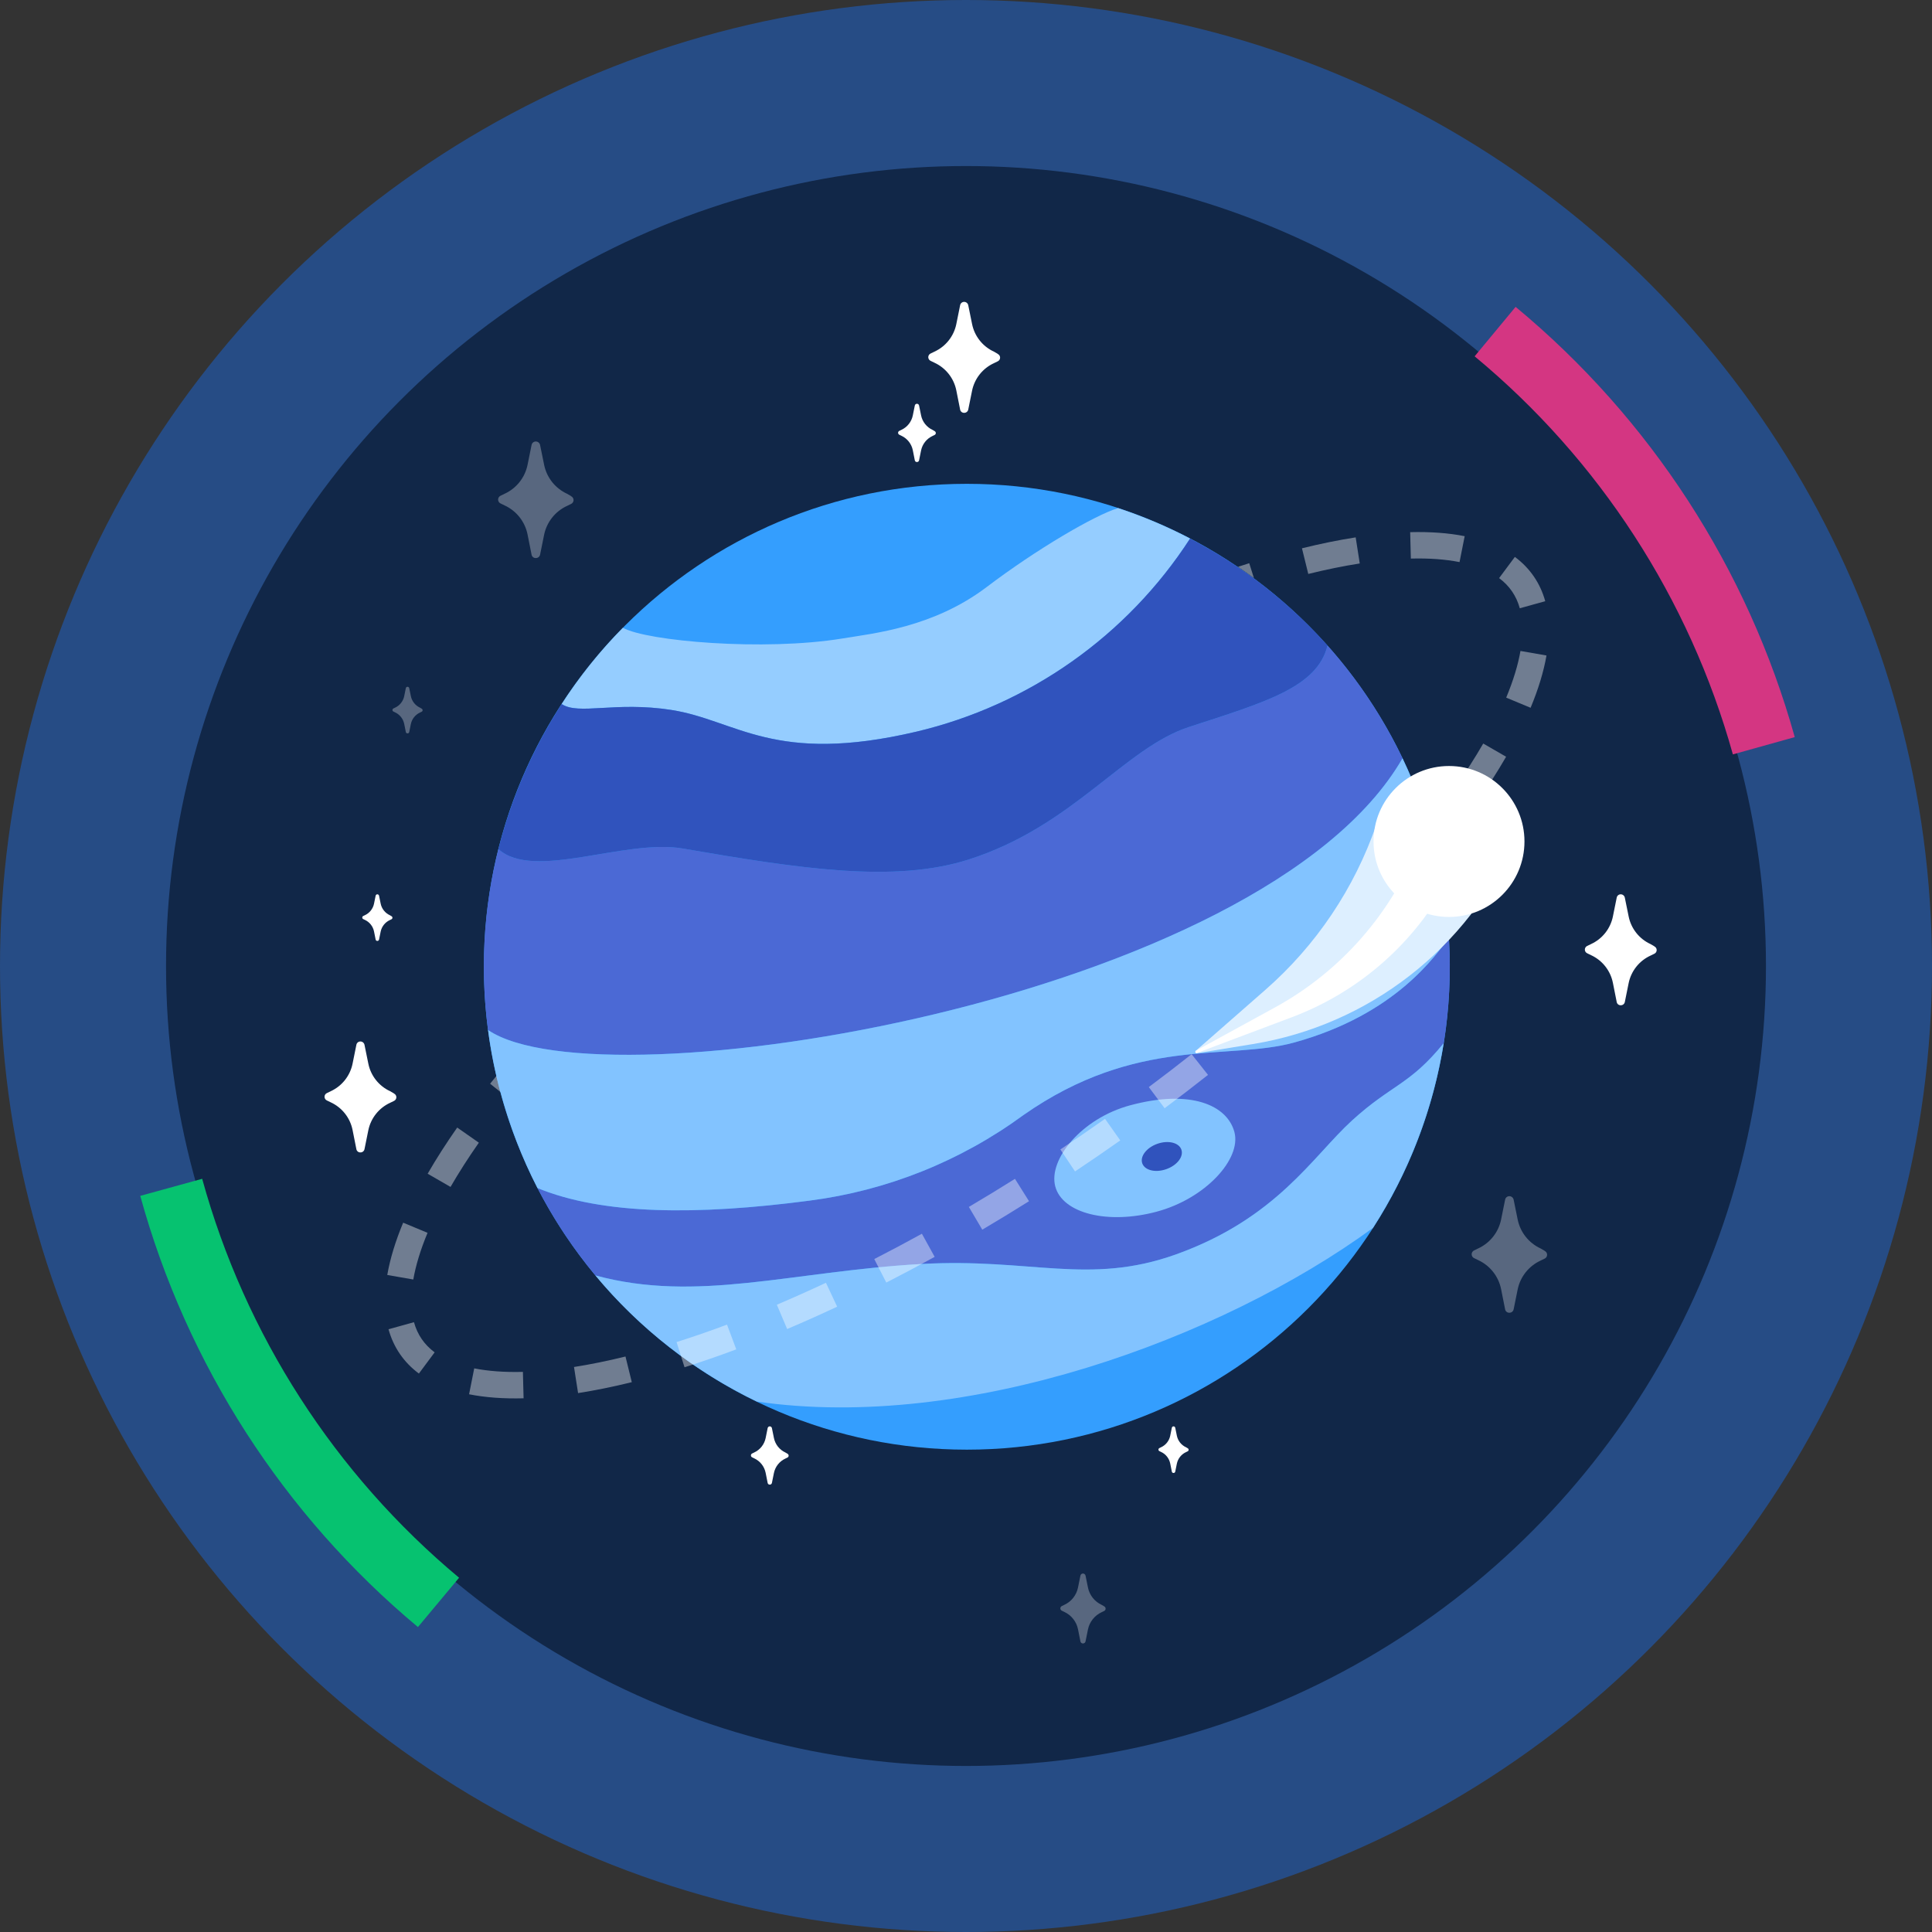 <svg width="512" height="512" viewBox="0 0 512 512" fill="none" xmlns="http://www.w3.org/2000/svg">
<rect x="0" y="0" width="512" height="512" fill="#333333" stroke="none"/>
<circle cx="256" cy="256" r="256" fill="#264C85"/>
<circle cx="256" cy="256" r="212" fill="#112748"/>
<path d="M475.626 195.343C463.162 150.687 437.352 110.904 401.652 81.323L390.792 94.429C423.821 121.797 447.7 158.604 459.231 199.919L475.626 195.343Z" fill="#D43682"/>
<path d="M37.169 316.917C49.481 361.615 75.157 401.485 110.757 431.186L121.661 418.116C88.725 390.637 64.97 353.75 53.579 312.396L37.169 316.917Z" fill="#06C270"/>
<path d="M104.399 289.765L103.385 289.181C101.915 288.502 100.625 287.487 99.622 286.216C98.618 284.945 97.928 283.456 97.609 281.869L96.595 276.891C96.545 276.642 96.411 276.417 96.215 276.254C96.019 276.092 95.774 276.002 95.519 276C95.263 275.996 95.014 276.084 94.817 276.247C94.62 276.411 94.488 276.639 94.444 276.891L93.43 281.899C93.106 283.481 92.414 284.964 91.411 286.229C90.407 287.494 89.12 288.505 87.654 289.181L86.64 289.673C86.449 289.757 86.288 289.895 86.174 290.069C86.061 290.244 86 290.448 86 290.656C86 290.864 86.061 291.068 86.174 291.242C86.288 291.417 86.449 291.555 86.64 291.639L87.654 292.131C89.124 292.809 90.413 293.825 91.417 295.096C92.421 296.366 93.11 297.856 93.43 299.443L94.444 304.544C94.488 304.793 94.622 305.018 94.82 305.176C95.018 305.334 95.266 305.415 95.519 305.404C95.771 305.409 96.016 305.326 96.213 305.168C96.409 305.011 96.544 304.79 96.595 304.544L97.609 299.535C97.933 297.954 98.624 296.47 99.628 295.205C100.631 293.94 101.918 292.929 103.385 292.254L104.399 291.762C104.589 291.678 104.751 291.54 104.865 291.365C104.978 291.191 105.039 290.987 105.039 290.779C105.039 290.571 104.978 290.367 104.865 290.192C104.751 290.018 104.589 289.88 104.399 289.796V289.765Z" fill="white"/>
<path d="M264.399 93.765L263.385 93.181C261.915 92.502 260.625 91.487 259.622 90.216C258.618 88.945 257.928 87.456 257.609 85.869L256.595 80.891C256.545 80.642 256.411 80.417 256.215 80.254C256.019 80.092 255.774 80.002 255.519 80C255.263 79.996 255.014 80.084 254.817 80.247C254.62 80.411 254.488 80.639 254.444 80.891L253.43 85.899C253.106 87.481 252.414 88.964 251.411 90.229C250.407 91.494 249.12 92.505 247.654 93.181L246.64 93.673C246.449 93.757 246.288 93.895 246.174 94.069C246.06 94.244 246 94.448 246 94.656C246 94.864 246.06 95.068 246.174 95.242C246.288 95.417 246.449 95.555 246.64 95.639L247.654 96.131C249.124 96.809 250.413 97.825 251.417 99.096C252.42 100.366 253.11 101.856 253.43 103.443L254.444 108.544C254.488 108.793 254.622 109.018 254.82 109.176C255.018 109.334 255.266 109.415 255.519 109.404C255.771 109.409 256.016 109.326 256.213 109.168C256.409 109.011 256.544 108.79 256.595 108.544L257.609 103.535C257.933 101.954 258.625 100.47 259.628 99.205C260.631 97.94 261.918 96.929 263.385 96.254L264.399 95.762C264.589 95.678 264.751 95.54 264.865 95.365C264.978 95.191 265.039 94.987 265.039 94.779C265.039 94.571 264.978 94.367 264.865 94.192C264.751 94.018 264.589 93.88 264.399 93.796V93.765Z" fill="white"/>
<path d="M438.399 250.765L437.385 250.181C435.915 249.502 434.625 248.487 433.622 247.216C432.618 245.945 431.928 244.456 431.609 242.869L430.595 237.891C430.545 237.642 430.411 237.417 430.215 237.254C430.019 237.092 429.774 237.002 429.519 237C429.263 236.996 429.014 237.084 428.817 237.247C428.62 237.411 428.488 237.639 428.444 237.891L427.43 242.899C427.106 244.481 426.414 245.964 425.411 247.229C424.407 248.494 423.12 249.505 421.654 250.181L420.64 250.673C420.449 250.757 420.288 250.895 420.174 251.069C420.06 251.244 420 251.448 420 251.656C420 251.864 420.06 252.068 420.174 252.242C420.288 252.417 420.449 252.555 420.64 252.639L421.654 253.131C423.124 253.809 424.413 254.825 425.417 256.096C426.42 257.366 427.11 258.856 427.43 260.443L428.444 265.544C428.488 265.793 428.622 266.018 428.82 266.176C429.018 266.334 429.266 266.415 429.519 266.404C429.771 266.409 430.016 266.326 430.213 266.168C430.409 266.011 430.544 265.79 430.595 265.544L431.609 260.535C431.933 258.954 432.625 257.47 433.628 256.205C434.631 254.94 435.918 253.929 437.385 253.254L438.399 252.762C438.589 252.678 438.751 252.54 438.865 252.365C438.978 252.191 439.039 251.987 439.039 251.779C439.039 251.571 438.978 251.367 438.865 251.192C438.751 251.018 438.589 250.88 438.399 250.796V250.765Z" fill="white"/>
<path d="M208.664 385.23L208.131 384.923C207.359 384.567 206.682 384.033 206.155 383.366C205.628 382.699 205.265 381.916 205.097 381.082L204.565 378.468C204.539 378.337 204.469 378.219 204.366 378.134C204.263 378.048 204.134 378.001 204 378C203.866 377.998 203.735 378.044 203.631 378.13C203.528 378.216 203.458 378.336 203.435 378.468L202.903 381.099C202.732 381.929 202.369 382.709 201.842 383.373C201.315 384.037 200.639 384.569 199.869 384.923L199.336 385.182C199.236 385.226 199.151 385.298 199.091 385.39C199.032 385.482 199 385.589 199 385.698C199 385.807 199.032 385.914 199.091 386.006C199.151 386.098 199.236 386.17 199.336 386.214L199.869 386.473C200.641 386.829 201.318 387.363 201.845 388.03C202.372 388.697 202.735 389.48 202.903 390.314L203.435 392.993C203.459 393.124 203.529 393.242 203.633 393.325C203.736 393.408 203.867 393.45 204 393.444C204.132 393.447 204.261 393.403 204.364 393.321C204.467 393.238 204.538 393.122 204.565 392.993L205.097 390.362C205.268 389.531 205.631 388.752 206.158 388.088C206.685 387.423 207.361 386.892 208.131 386.537L208.664 386.279C208.764 386.235 208.849 386.162 208.909 386.071C208.968 385.979 209 385.872 209 385.763C209 385.653 208.968 385.546 208.909 385.455C208.849 385.363 208.764 385.29 208.664 385.246V385.23Z" fill="white"/>
<path d="M103.731 242.784L103.305 242.539C102.687 242.254 102.146 241.827 101.724 241.293C101.302 240.759 101.012 240.133 100.878 239.466L100.452 237.374C100.431 237.27 100.375 237.175 100.292 237.107C100.21 237.039 100.107 237.001 100 237C99.892 236.998 99.788 237.035 99.705 237.104C99.622 237.173 99.567 237.268 99.548 237.374L99.122 239.479C98.986 240.144 98.695 240.767 98.273 241.298C97.852 241.83 97.311 242.255 96.695 242.539L96.269 242.745C96.189 242.781 96.121 242.839 96.073 242.912C96.025 242.985 96 243.071 96 243.158C96 243.246 96.025 243.332 96.073 243.405C96.121 243.478 96.189 243.536 96.269 243.572L96.695 243.778C97.313 244.063 97.854 244.49 98.276 245.024C98.698 245.558 98.988 246.184 99.122 246.851L99.548 248.994C99.567 249.099 99.623 249.193 99.706 249.26C99.789 249.326 99.894 249.36 100 249.356C100.106 249.358 100.209 249.323 100.291 249.257C100.374 249.191 100.431 249.098 100.452 248.994L100.878 246.89C101.014 246.225 101.305 245.602 101.726 245.07C102.148 244.539 102.689 244.114 103.305 243.83L103.731 243.623C103.811 243.588 103.879 243.53 103.927 243.457C103.975 243.383 104 243.298 104 243.21C104 243.123 103.975 243.037 103.927 242.964C103.879 242.89 103.811 242.832 103.731 242.797V242.784Z" fill="white"/>
<path d="M151.328 131.46L150.263 130.847C148.718 130.134 147.364 129.067 146.31 127.732C145.255 126.397 144.531 124.832 144.195 123.165L143.13 117.936C143.078 117.674 142.937 117.438 142.731 117.267C142.525 117.097 142.267 117.002 142 117C141.731 116.996 141.47 117.088 141.263 117.26C141.055 117.431 140.916 117.671 140.87 117.936L139.805 123.197C139.465 124.859 138.738 126.417 137.684 127.746C136.63 129.075 135.278 130.137 133.737 130.847L132.672 131.363C132.472 131.452 132.302 131.597 132.183 131.78C132.064 131.963 132 132.177 132 132.396C132 132.615 132.064 132.829 132.183 133.012C132.302 133.196 132.472 133.34 132.672 133.429L133.737 133.945C135.282 134.658 136.636 135.725 137.69 137.06C138.745 138.395 139.469 139.96 139.805 141.627L140.87 146.985C140.917 147.247 141.057 147.483 141.265 147.649C141.473 147.816 141.734 147.901 142 147.889C142.264 147.894 142.522 147.807 142.728 147.641C142.935 147.476 143.077 147.244 143.13 146.985L144.195 141.724C144.535 140.062 145.262 138.504 146.316 137.175C147.37 135.846 148.722 134.784 150.263 134.074L151.328 133.558C151.528 133.469 151.698 133.325 151.817 133.141C151.936 132.958 152 132.744 152 132.525C152 132.306 151.936 132.092 151.817 131.909C151.698 131.726 151.528 131.581 151.328 131.492V131.46Z" fill="white" fill-opacity="0.3"/>
<path d="M409.328 331.46L408.263 330.847C406.718 330.134 405.364 329.067 404.31 327.732C403.255 326.397 402.531 324.832 402.195 323.165L401.13 317.936C401.078 317.674 400.937 317.438 400.731 317.267C400.525 317.097 400.267 317.002 400 317C399.731 316.996 399.47 317.088 399.263 317.26C399.055 317.431 398.916 317.671 398.87 317.936L397.805 323.197C397.465 324.859 396.738 326.417 395.684 327.746C394.63 329.075 393.278 330.137 391.737 330.847L390.672 331.363C390.472 331.452 390.302 331.597 390.183 331.78C390.064 331.963 390 332.177 390 332.396C390 332.615 390.064 332.829 390.183 333.012C390.302 333.196 390.472 333.34 390.672 333.429L391.737 333.945C393.282 334.658 394.636 335.725 395.69 337.06C396.745 338.395 397.469 339.96 397.805 341.627L398.87 346.985C398.917 347.247 399.057 347.483 399.265 347.649C399.473 347.816 399.734 347.901 400 347.889C400.264 347.894 400.522 347.807 400.728 347.641C400.935 347.476 401.077 347.244 401.13 346.985L402.195 341.724C402.535 340.062 403.262 338.504 404.316 337.175C405.37 335.846 406.722 334.784 408.263 334.074L409.328 333.558C409.528 333.469 409.698 333.325 409.817 333.141C409.936 332.958 410 332.744 410 332.525C410 332.306 409.936 332.092 409.817 331.909C409.698 331.726 409.528 331.581 409.328 331.492V331.46Z" fill="white" fill-opacity="0.3"/>
<path d="M292.597 425.676L291.958 425.308C291.031 424.88 290.218 424.24 289.586 423.439C288.953 422.638 288.518 421.699 288.317 420.699L287.678 417.562C287.647 417.404 287.562 417.263 287.439 417.16C287.315 417.058 287.16 417.001 287 417C286.839 416.998 286.682 417.053 286.558 417.156C286.433 417.259 286.35 417.403 286.322 417.562L285.683 420.718C285.479 421.715 285.043 422.65 284.41 423.448C283.778 424.245 282.967 424.882 282.042 425.308L281.403 425.618C281.283 425.671 281.181 425.758 281.11 425.868C281.038 425.978 281 426.106 281 426.238C281 426.369 281.038 426.497 281.11 426.607C281.181 426.717 281.283 426.804 281.403 426.857L282.042 427.167C282.969 427.595 283.782 428.235 284.414 429.036C285.047 429.837 285.482 430.776 285.683 431.776L286.322 434.991C286.35 435.148 286.434 435.29 286.559 435.39C286.684 435.489 286.84 435.54 287 435.533C287.159 435.536 287.313 435.484 287.437 435.385C287.561 435.286 287.646 435.146 287.678 434.991L288.317 431.834C288.521 430.837 288.957 429.902 289.59 429.105C290.222 428.308 291.033 427.671 291.958 427.245L292.597 426.935C292.717 426.882 292.819 426.795 292.89 426.685C292.962 426.575 293 426.446 293 426.315C293 426.184 292.962 426.055 292.89 425.945C292.819 425.835 292.717 425.749 292.597 425.695V425.676Z" fill="white" fill-opacity="0.3"/>
<path d="M111.731 187.784L111.305 187.539C110.687 187.254 110.146 186.827 109.724 186.293C109.302 185.759 109.012 185.133 108.878 184.466L108.452 182.374C108.431 182.27 108.375 182.175 108.292 182.107C108.21 182.039 108.107 182.001 108 182C107.892 181.998 107.788 182.035 107.705 182.104C107.622 182.173 107.567 182.268 107.548 182.374L107.122 184.479C106.986 185.144 106.695 185.767 106.274 186.298C105.852 186.83 105.311 187.255 104.695 187.539L104.269 187.745C104.189 187.781 104.121 187.839 104.073 187.912C104.025 187.985 104 188.071 104 188.158C104 188.246 104.025 188.332 104.073 188.405C104.121 188.478 104.189 188.536 104.269 188.572L104.695 188.778C105.313 189.063 105.854 189.49 106.276 190.024C106.698 190.558 106.988 191.184 107.122 191.851L107.548 193.994C107.567 194.099 107.623 194.193 107.706 194.26C107.789 194.326 107.894 194.36 108 194.356C108.106 194.358 108.209 194.323 108.291 194.257C108.374 194.191 108.431 194.098 108.452 193.994L108.878 191.89C109.014 191.225 109.305 190.602 109.726 190.07C110.148 189.539 110.689 189.114 111.305 188.83L111.731 188.623C111.811 188.588 111.879 188.53 111.927 188.457C111.975 188.383 112 188.298 112 188.21C112 188.123 111.975 188.037 111.927 187.964C111.879 187.89 111.811 187.832 111.731 187.797V187.784Z" fill="white" fill-opacity="0.3"/>
<path d="M247.664 114.23L247.131 113.923C246.359 113.567 245.682 113.033 245.155 112.366C244.628 111.699 244.265 110.916 244.097 110.082L243.565 107.468C243.539 107.337 243.469 107.219 243.366 107.134C243.263 107.048 243.134 107.001 243 107C242.866 106.998 242.735 107.044 242.631 107.13C242.528 107.216 242.458 107.336 242.435 107.468L241.903 110.099C241.732 110.929 241.369 111.709 240.842 112.373C240.315 113.037 239.639 113.569 238.869 113.923L238.336 114.182C238.236 114.226 238.151 114.298 238.091 114.39C238.032 114.482 238 114.589 238 114.698C238 114.807 238.032 114.914 238.091 115.006C238.151 115.098 238.236 115.17 238.336 115.214L238.869 115.473C239.641 115.829 240.318 116.363 240.845 117.03C241.372 117.697 241.735 118.48 241.903 119.314L242.435 121.993C242.459 122.124 242.529 122.242 242.633 122.325C242.736 122.408 242.867 122.45 243 122.444C243.132 122.447 243.261 122.403 243.364 122.321C243.467 122.238 243.538 122.122 243.565 121.993L244.097 119.362C244.268 118.531 244.631 117.752 245.158 117.088C245.685 116.423 246.361 115.892 247.131 115.537L247.664 115.279C247.764 115.235 247.849 115.162 247.909 115.071C247.968 114.979 248 114.872 248 114.763C248 114.653 247.968 114.546 247.909 114.455C247.849 114.363 247.764 114.29 247.664 114.246V114.23Z" fill="white"/>
<path d="M314.731 383.784L314.305 383.539C313.687 383.254 313.146 382.827 312.724 382.293C312.302 381.759 312.012 381.133 311.878 380.466L311.452 378.374C311.431 378.27 311.375 378.175 311.292 378.107C311.21 378.039 311.107 378.001 311 378C310.892 377.998 310.788 378.035 310.705 378.104C310.622 378.173 310.567 378.268 310.548 378.374L310.122 380.479C309.986 381.144 309.695 381.767 309.274 382.298C308.852 382.83 308.311 383.255 307.695 383.539L307.269 383.745C307.189 383.781 307.121 383.839 307.073 383.912C307.025 383.985 307 384.071 307 384.158C307 384.246 307.025 384.332 307.073 384.405C307.121 384.478 307.189 384.536 307.269 384.572L307.695 384.778C308.313 385.063 308.854 385.49 309.276 386.024C309.698 386.558 309.988 387.184 310.122 387.851L310.548 389.994C310.567 390.099 310.623 390.193 310.706 390.26C310.789 390.326 310.894 390.36 311 390.356C311.106 390.358 311.209 390.323 311.291 390.257C311.374 390.191 311.431 390.098 311.452 389.994L311.878 387.89C312.014 387.225 312.305 386.602 312.726 386.07C313.148 385.539 313.689 385.114 314.305 384.83L314.731 384.623C314.811 384.588 314.879 384.53 314.927 384.457C314.975 384.383 315 384.298 315 384.21C315 384.123 314.975 384.037 314.927 383.964C314.879 383.89 314.811 383.832 314.731 383.797V383.784Z" fill="white"/>
<path d="M256.22 384.175C326.9 384.175 384.198 326.877 384.198 256.196C384.198 185.516 326.9 128.218 256.22 128.218C185.539 128.218 128.241 185.516 128.241 256.196C128.241 326.877 185.539 384.175 256.22 384.175Z" fill="#349EFE"/>
<path d="M148.848 186.58C153.548 179.304 158.985 172.529 165.071 166.364C171.384 169.918 202.45 172.615 223.23 169.207C231.593 167.828 247.356 166.281 261.53 155.535C274.617 145.605 290.066 136.553 296.296 134.65C302.866 136.819 309.25 139.517 315.383 142.72C298.707 168.487 272.727 186.821 242.861 193.897C205.126 202.782 195.238 190.866 177.948 188.148C163.001 185.807 153.363 189.591 148.848 186.58Z" fill="#95CDFF"/>
<path d="M129.343 272.963C127.197 256.948 128.126 240.671 132.081 225.005C141.384 233.493 165.593 222.224 180.896 224.859C212.108 230.252 237.007 234.036 256.617 227.806C284.421 218.963 297.947 198.204 315.195 192.622C335.411 186.058 349.125 182.085 351.801 171.068C359.807 180.044 366.5 190.109 371.682 200.963C334.574 265.228 159.28 293.429 129.343 272.963ZM382.616 276.433L382.595 276.454C373.543 287.597 368.776 287.388 358.323 296.921C347.87 306.454 338.358 322.865 311.62 332.44C288.519 340.697 273.091 333.339 244.199 334.969C209.558 336.934 184.847 345.338 157.774 338.001C151.831 330.861 146.686 323.094 142.43 314.837C159.74 321.966 184.743 322.091 214.513 318.182C235.032 315.538 254.546 307.734 271.23 295.499C301.292 274.447 325.418 281.137 343.02 276.266C369.989 268.803 380.462 253.144 383.975 248.524C384.553 257.849 384.097 267.209 382.616 276.433Z" fill="#4B69D5"/>
<path d="M132.081 225.005C135.527 211.365 141.192 198.383 148.848 186.58C153.363 189.591 163.001 185.807 177.948 188.148C195.237 190.866 205.126 202.782 242.861 193.897C272.726 186.821 298.707 168.487 315.383 142.72C329.131 149.89 341.468 159.486 351.801 171.047V171.068C349.125 182.085 335.411 186.057 315.195 192.622C297.947 198.204 284.421 218.963 256.617 227.806C237.007 234.036 212.108 230.252 180.896 224.859C165.593 222.224 141.384 233.493 132.081 225.005Z" fill="#3053BD"/>
<path d="M382.595 276.454C379.792 293.894 373.407 310.565 363.842 325.415C363.842 325.421 363.84 325.426 363.836 325.43C363.832 325.434 363.827 325.436 363.821 325.436C323.536 354.83 256.178 379.498 200.568 371.429C200.548 371.408 200.548 371.408 200.527 371.408C184.052 363.455 169.474 352.063 157.774 338C184.847 345.338 209.558 336.934 244.199 334.969C273.09 333.338 288.519 340.697 311.62 332.44C338.358 322.865 347.87 306.454 358.323 296.921C368.776 287.388 373.543 287.597 382.595 276.454ZM142.43 314.837C138.263 306.699 134.97 298.142 132.604 289.311C131.154 283.94 130.064 278.479 129.343 272.963C159.28 293.429 334.574 265.228 371.682 200.963C378.793 215.881 382.966 232.028 383.975 248.524C380.462 253.144 369.989 268.802 343.02 276.266C325.418 281.137 301.292 274.447 271.23 295.499C254.546 307.734 235.032 315.538 214.513 318.182C184.743 322.091 159.739 321.966 142.43 314.837Z" fill="#82C3FF"/>
<path d="M327.128 299.992C329.043 307.139 319.457 317.636 306.531 321.107C293.605 324.577 281.576 321.583 279.661 314.436C277.746 307.288 286.631 296.36 299.557 292.903C315.51 288.613 325.209 292.844 327.128 299.992Z" fill="#82C3FF"/>
<path d="M309.079 309.839C311.94 308.832 313.729 306.511 313.076 304.655C312.422 302.799 309.573 302.112 306.712 303.119C303.851 304.127 302.062 306.448 302.715 308.303C303.369 310.159 306.218 310.847 309.079 309.839Z" fill="#3053BD"/>
<path fill-rule="evenodd" clip-rule="evenodd" d="M332.303 153.188L332.114 152.591L331.059 149.253C330.078 149.564 329.091 149.882 328.099 150.209C329.521 151.175 330.923 152.168 332.303 153.188ZM131.583 285.101C131.917 286.551 132.277 287.991 132.66 289.421L132.617 289.387L129.885 287.2C130.443 286.502 131.009 285.802 131.583 285.101ZM406.132 160.26L409.505 159.326C408.846 156.946 407.843 154.755 406.481 152.769C405.12 150.784 403.437 149.058 401.455 147.586L399.368 150.395L397.281 153.205C398.674 154.24 399.807 155.413 400.708 156.728C401.61 158.043 402.296 159.522 402.76 161.195L406.132 160.26ZM387.473 145.527L388.155 142.094C383.857 141.24 379.019 140.892 373.71 141.029L373.801 144.528L373.891 148.026C378.799 147.9 383.105 148.228 386.791 148.96L387.473 145.527ZM359.808 145.866L359.269 142.408C354.744 143.114 349.989 144.083 345.032 145.305L345.87 148.703L346.708 152.101C351.491 150.922 356.046 149.996 360.348 149.324L359.808 145.866ZM124.033 300.818L121.165 298.812C118.239 302.995 115.623 307.081 113.333 311.047L116.365 312.797L119.396 314.547C121.573 310.776 124.078 306.86 126.901 302.824L124.033 300.818ZM110.074 325.367L106.842 324.022C104.801 328.924 103.383 333.562 102.63 337.88L106.078 338.481L109.527 339.082C110.172 335.38 111.418 331.245 113.305 326.712L110.074 325.367ZM105.984 358.822C104.623 356.837 103.62 354.645 102.961 352.266L106.333 351.331L109.706 350.396C110.17 352.07 110.856 353.549 111.758 354.863C112.659 356.178 113.791 357.351 115.185 358.386L113.098 361.196L111.011 364.005C109.029 362.533 107.346 360.807 105.984 358.822ZM124.993 366.065L124.311 369.497C128.609 370.351 133.447 370.7 138.756 370.563L138.665 367.064L138.575 363.565C133.666 363.692 129.361 363.364 125.675 362.632L124.993 366.065ZM152.658 365.725L153.197 369.183C157.722 368.477 162.477 367.509 167.433 366.287L166.596 362.889L165.758 359.49C160.975 360.669 156.42 361.595 152.118 362.267L152.658 365.725ZM180.352 359.001L181.407 362.338C185.86 360.929 190.437 359.347 195.12 357.595L193.894 354.317L192.668 351.039C188.09 352.751 183.627 354.294 179.296 355.664L180.352 359.001ZM207.238 348.986L208.605 352.208C212.954 350.363 217.375 348.386 221.858 346.282L220.37 343.114L218.883 339.946C214.477 342.014 210.136 343.954 205.871 345.764L207.238 348.986ZM233.284 336.778L234.878 339.894C239.112 337.728 243.387 335.457 247.695 333.081L246.005 330.016L244.315 326.951C240.069 329.292 235.858 331.53 231.69 333.662L233.284 336.778ZM258.536 322.863L260.315 325.877C264.426 323.451 268.558 320.935 272.701 318.331L270.839 315.368L268.977 312.404C264.888 314.973 260.812 317.456 256.757 319.849L258.536 322.863ZM282.95 307.528L284.891 310.441C286.897 309.103 288.905 307.746 290.912 306.37C292.92 304.993 294.909 303.61 296.879 302.22L294.862 299.36L292.845 296.5C290.899 297.872 288.935 299.238 286.953 300.597C284.971 301.956 282.989 303.296 281.009 304.616L282.95 307.528ZM306.539 290.888L308.632 293.693C312.554 290.766 316.39 287.819 320.135 284.858L317.964 282.113L315.794 279.367C312.1 282.287 308.316 285.195 304.445 288.083L306.539 290.888ZM329.153 273.001L331.403 275.682C335.171 272.52 338.831 269.35 342.376 266.181L340.044 263.572L337.712 260.962C334.221 264.082 330.616 267.204 326.903 270.32L329.153 273.001ZM350.608 253.809L353.027 256.338C356.605 252.915 360.042 249.503 363.331 246.111L360.818 243.675L358.305 241.239C355.08 244.565 351.706 247.916 348.189 251.28L350.608 253.809ZM382.581 224.392C379.663 228.038 376.537 231.736 373.216 235.474L370.6 233.149L367.983 230.824C371.23 227.17 374.278 223.563 377.116 220.017L379.849 222.204L382.581 224.392ZM388.433 210.774L391.301 212.78C394.227 208.597 396.843 204.51 399.133 200.544L396.101 198.794L393.07 197.045C390.893 200.816 388.388 204.731 385.565 208.767L388.433 210.774ZM402.392 186.224L405.624 187.57C407.665 182.667 409.083 178.029 409.835 173.712L406.387 173.111L402.939 172.51C402.294 176.212 401.048 180.346 399.161 184.879L402.392 186.224Z" fill="white" fill-opacity="0.4"/>
<path d="M317.206 279.107C316.839 279.165 316.625 278.708 316.903 278.464L335.341 262.313C348.781 250.539 358.917 235.46 364.744 218.569L381.886 212.034L401.461 222.675C388.982 251.322 362.806 271.671 331.967 276.698L317.206 279.107Z" fill="#DDEFFF"/>
<path d="M317.051 279.1C316.786 279.03 316.667 278.671 316.903 278.464L337.978 266.93C355.475 257.306 368.997 241.795 376.144 223.148L380.121 212.706L381.886 212.034L391.262 217.13L382.899 234.841C373.797 250.971 359.259 263.343 341.88 269.75L317.051 279.1Z" fill="white"/>
<circle cx="384" cy="223" r="20" fill="white"/>
</svg>
